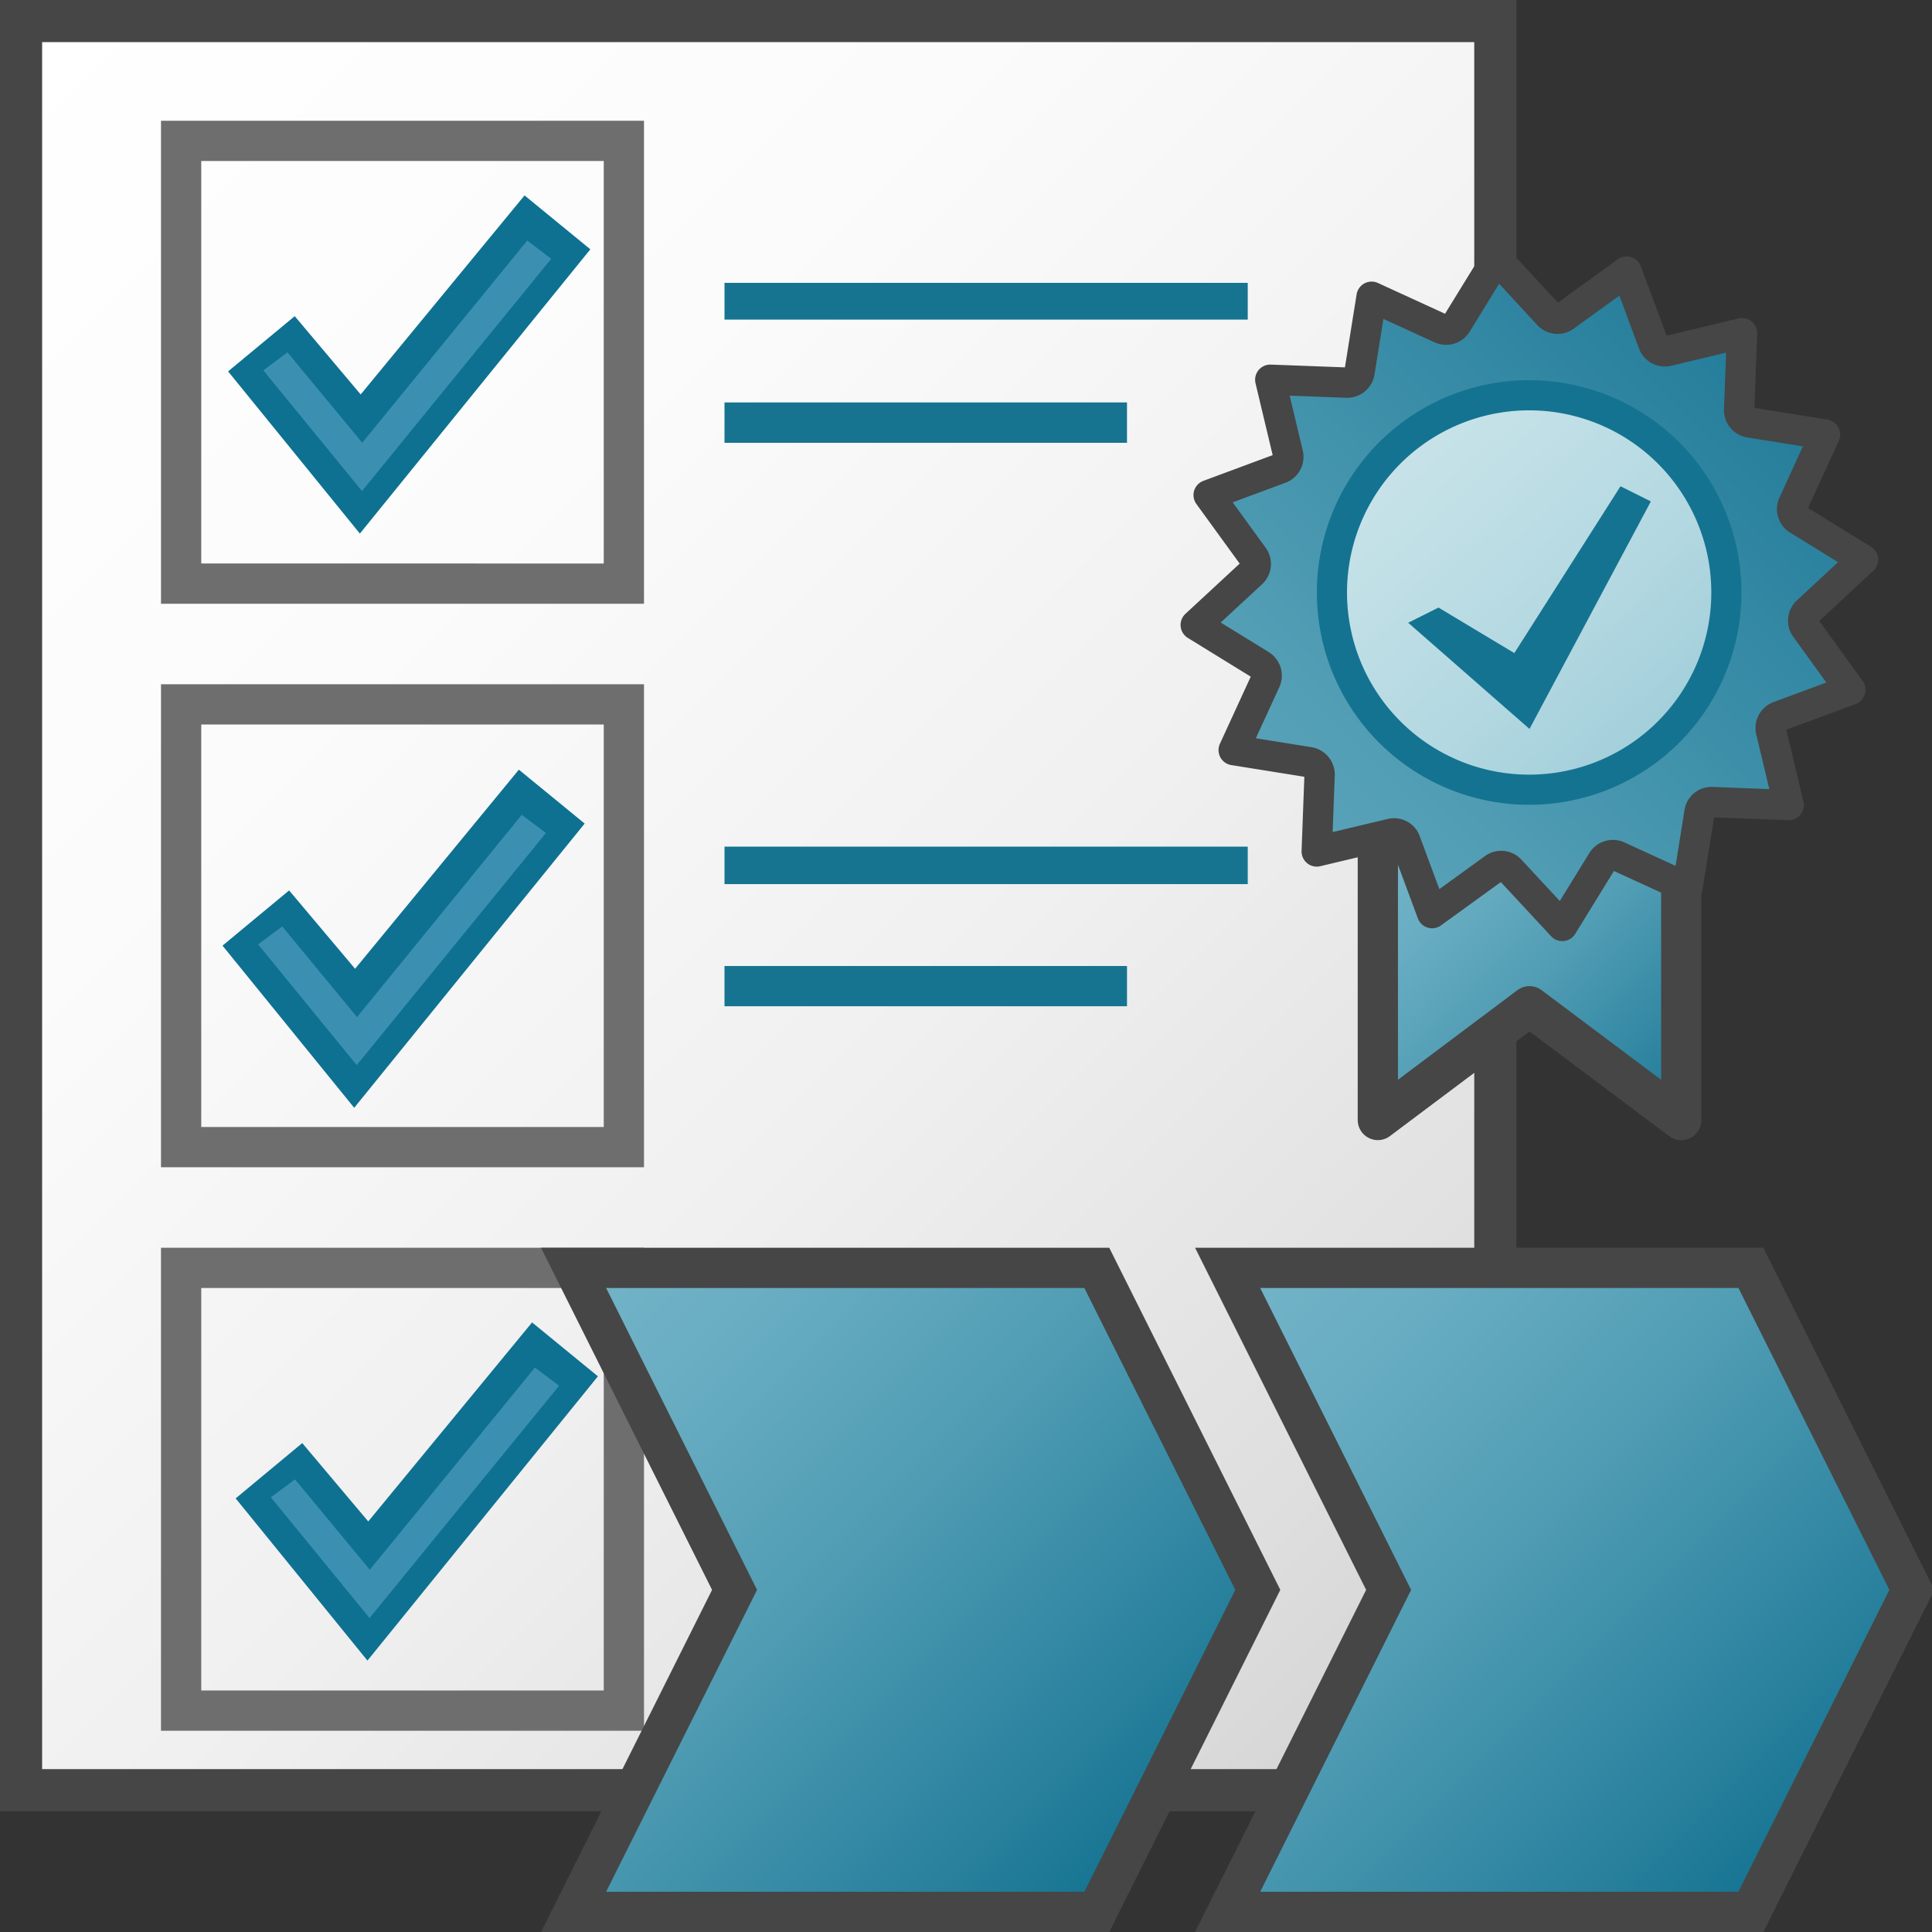 <svg id="Layer_1" data-name="Layer 1" xmlns="http://www.w3.org/2000/svg" xmlns:xlink="http://www.w3.org/1999/xlink" viewBox="0 0 48 48">
  <rect x="0" y="0" width="48" height="48" fill="#333333" stroke="none"/>
  <defs>
    <linearGradient id="linear-gradient" x1="-13.739" y1="64.239" x2="24.761" y2="25.739" gradientTransform="matrix(1.047, 0, 0, -1.047, 13.07, 69.581)" gradientUnits="userSpaceOnUse">
      <stop offset="0" stop-color="#fff"/>
      <stop offset="0.305" stop-color="#fbfbfb"/>
      <stop offset="0.584" stop-color="#f0f0f0"/>
      <stop offset="0.852" stop-color="#dedede"/>
      <stop offset="1" stop-color="#d0d0d0"/>
    </linearGradient>
    <linearGradient id="linear-gradient-2" x1="29.75" y1="17.75" x2="44.25" y2="3.25" gradientTransform="matrix(1, 0, 0, -1, 0, 50)" gradientUnits="userSpaceOnUse">
      <stop offset="0" stop-color="#73b4c8"/>
      <stop offset="0.175" stop-color="#6aaec3"/>
      <stop offset="0.457" stop-color="#529eb5"/>
      <stop offset="0.809" stop-color="#2c839f"/>
      <stop offset="1" stop-color="#147391"/>
    </linearGradient>
    <linearGradient id="linear-gradient-3" x1="13.5" x2="28" y2="3.25" xlink:href="#linear-gradient-2"/>
    <linearGradient id="linear-gradient-4" x1="20.893" y1="-718.433" x2="28.47" y2="-725.912" gradientTransform="matrix(1, 0, 0, -1, 13.77, -697.628)" xlink:href="#linear-gradient-2"/>
    <linearGradient id="linear-gradient-5" x1="10.055" y1="774.658" x2="32.516" y2="751.982" gradientTransform="translate(13.77 -745.628)" xlink:href="#linear-gradient-2"/>
    <linearGradient id="linear-gradient-6" x1="18.723" y1="-706.401" x2="30.504" y2="-719.142" gradientTransform="matrix(1, 0, 0, -1, 13.77, -697.628)" gradientUnits="userSpaceOnUse">
      <stop offset="0" stop-color="#cde6eb"/>
      <stop offset="0.221" stop-color="#c6e2e8"/>
      <stop offset="0.542" stop-color="#b3d8e1"/>
      <stop offset="0.921" stop-color="#93c7d5"/>
      <stop offset="1" stop-color="#8cc3d2"/>
    </linearGradient>
  </defs>
  <g id="g891">
    <path id="rect25" d="M.523.523H37.151V44.477H.523Z" stroke="#464646" stroke-miterlimit="10" stroke-width="1.047" fill="url(#linear-gradient)"/>
    <path id="rect27" d="M4.5,3.5h11v11H4.5Z" fill="none" stroke="#6e6e6e"/>
    <path id="rect29" d="M4.5,17.5h11v11H4.5Z" fill="none" stroke="#6e6e6e"/>
    <path id="rect31" d="M4.5,31.5h11v11H4.5Z" fill="none" stroke="#6e6e6e"/>
    <path id="polygon43" d="M43.5,31.5h-13l4,8-4,8h13l4-8Z" stroke="#464646" stroke-miterlimit="10" fill="url(#linear-gradient-2)"/>
    <g id="g37-5">
      <path id="path33-3" d="M9.149,37.8l-1.64-1.947L5.855,37.227l3.274,4.03,5.726-7.063-1.636-1.339" fill="#0e7191"/>
      <path id="polygon35-0" d="M13.29,33.977l.6.452L9.181,40.2l-2.451-3,.6-.445L9.188,39Z" fill="#3b90b2"/>
    </g>
    <path id="polygon45" d="M27.25,31.5h-13l4,8-4,8h13l4-8Z" stroke="#464646" stroke-miterlimit="10" fill="url(#linear-gradient-3)"/>
    <path id="line15" d="M18,7.484H31" fill="none" stroke="#177491" stroke-miterlimit="9.36" stroke-width="0.913"/>
    <path id="line17" d="M18,10.5H28" fill="none" stroke="#177491" stroke-miterlimit="9.36" stroke-width="1.003"/>
    <g id="g37">
      <path id="path33" d="M8.822,24.069,7.183,22.122,5.528,23.494,8.8,27.523l5.726-7.062-1.635-1.339" fill="#0e7191"/>
      <path id="polygon35" d="M12.963,20.244l.6.452-4.7,5.767-2.45-3,.6-.446,1.857,2.254Z" fill="#3b90b2"/>
    </g>
    <g id="g37-0">
      <path id="path33-9" d="M8.961,9.8,7.322,7.855,5.667,9.227l3.274,4.03,5.726-7.063L13.032,4.855" fill="#0e7191"/>
      <path id="polygon35-1" d="M13.1,5.977l.595.452L8.993,12.2l-2.451-3,.6-.445L9,11Z" fill="#3b90b2"/>
    </g>
    <path id="line15-1" d="M18,21.5H31" fill="none" stroke="#177491" stroke-miterlimit="9.36" stroke-width="0.931"/>
    <path id="line17-5" d="M18,24.5H28" fill="none" stroke="#177491" stroke-miterlimit="9.36"/>
    <path id="polyline63-0" d="M41.77,20.372v7.455L38,25l-3.768,2.826V20.372" stroke="#464646" stroke-linecap="round" stroke-linejoin="round" fill="url(#linear-gradient-4)"/>
    <path id="path65-8" d="M44.9,15.192a.308.308,0,0,0-.041.408l1.112,1.538-1.777.659a.309.309,0,0,0-.194.361L44.44,20l-1.9-.072a.3.3,0,0,0-.317.26l-.3,1.873L40.2,21.272a.309.309,0,0,0-.392.119l-.994,1.614-1.291-1.39a.306.306,0,0,0-.407-.041l-1.536,1.112-.66-1.778a.3.3,0,0,0-.361-.193l-1.845.439.071-1.9a.312.312,0,0,0-.26-.318l-1.874-.3.791-1.722a.311.311,0,0,0-.12-.393l-1.614-.994L31.1,14.238a.308.308,0,0,0,.04-.408L30.029,12.3l1.778-.66A.308.308,0,0,0,32,11.28l-.44-1.845,1.9.071a.31.31,0,0,0,.317-.26l.3-1.873,1.722.79a.309.309,0,0,0,.392-.119l.994-1.615L38.47,7.82a.308.308,0,0,0,.407.04l1.537-1.111.659,1.778a.308.308,0,0,0,.362.193l1.845-.441-.071,1.9a.31.31,0,0,0,.26.317l1.873.3-.789,1.723a.307.307,0,0,0,.119.392l1.614.994Z" stroke="#464646" stroke-linecap="round" stroke-linejoin="round" stroke-width="0.754" fill="url(#linear-gradient-5)"/>
    <path id="path67-6" d="M39.87,19.246a4.9,4.9,0,1,1,2.649-6.4v0h0A4.9,4.9,0,0,1,39.87,19.246Z" stroke="#147391" stroke-linecap="round" stroke-linejoin="round" stroke-width="0.749" fill="url(#linear-gradient-6)"/>
    <path id="polygon69-8" d="M37.623,16.226l2.638-4.145.754.377L38,18.11l-3.014-2.638.753-.377Z" fill="#147391"/>
  </g>
</svg>
